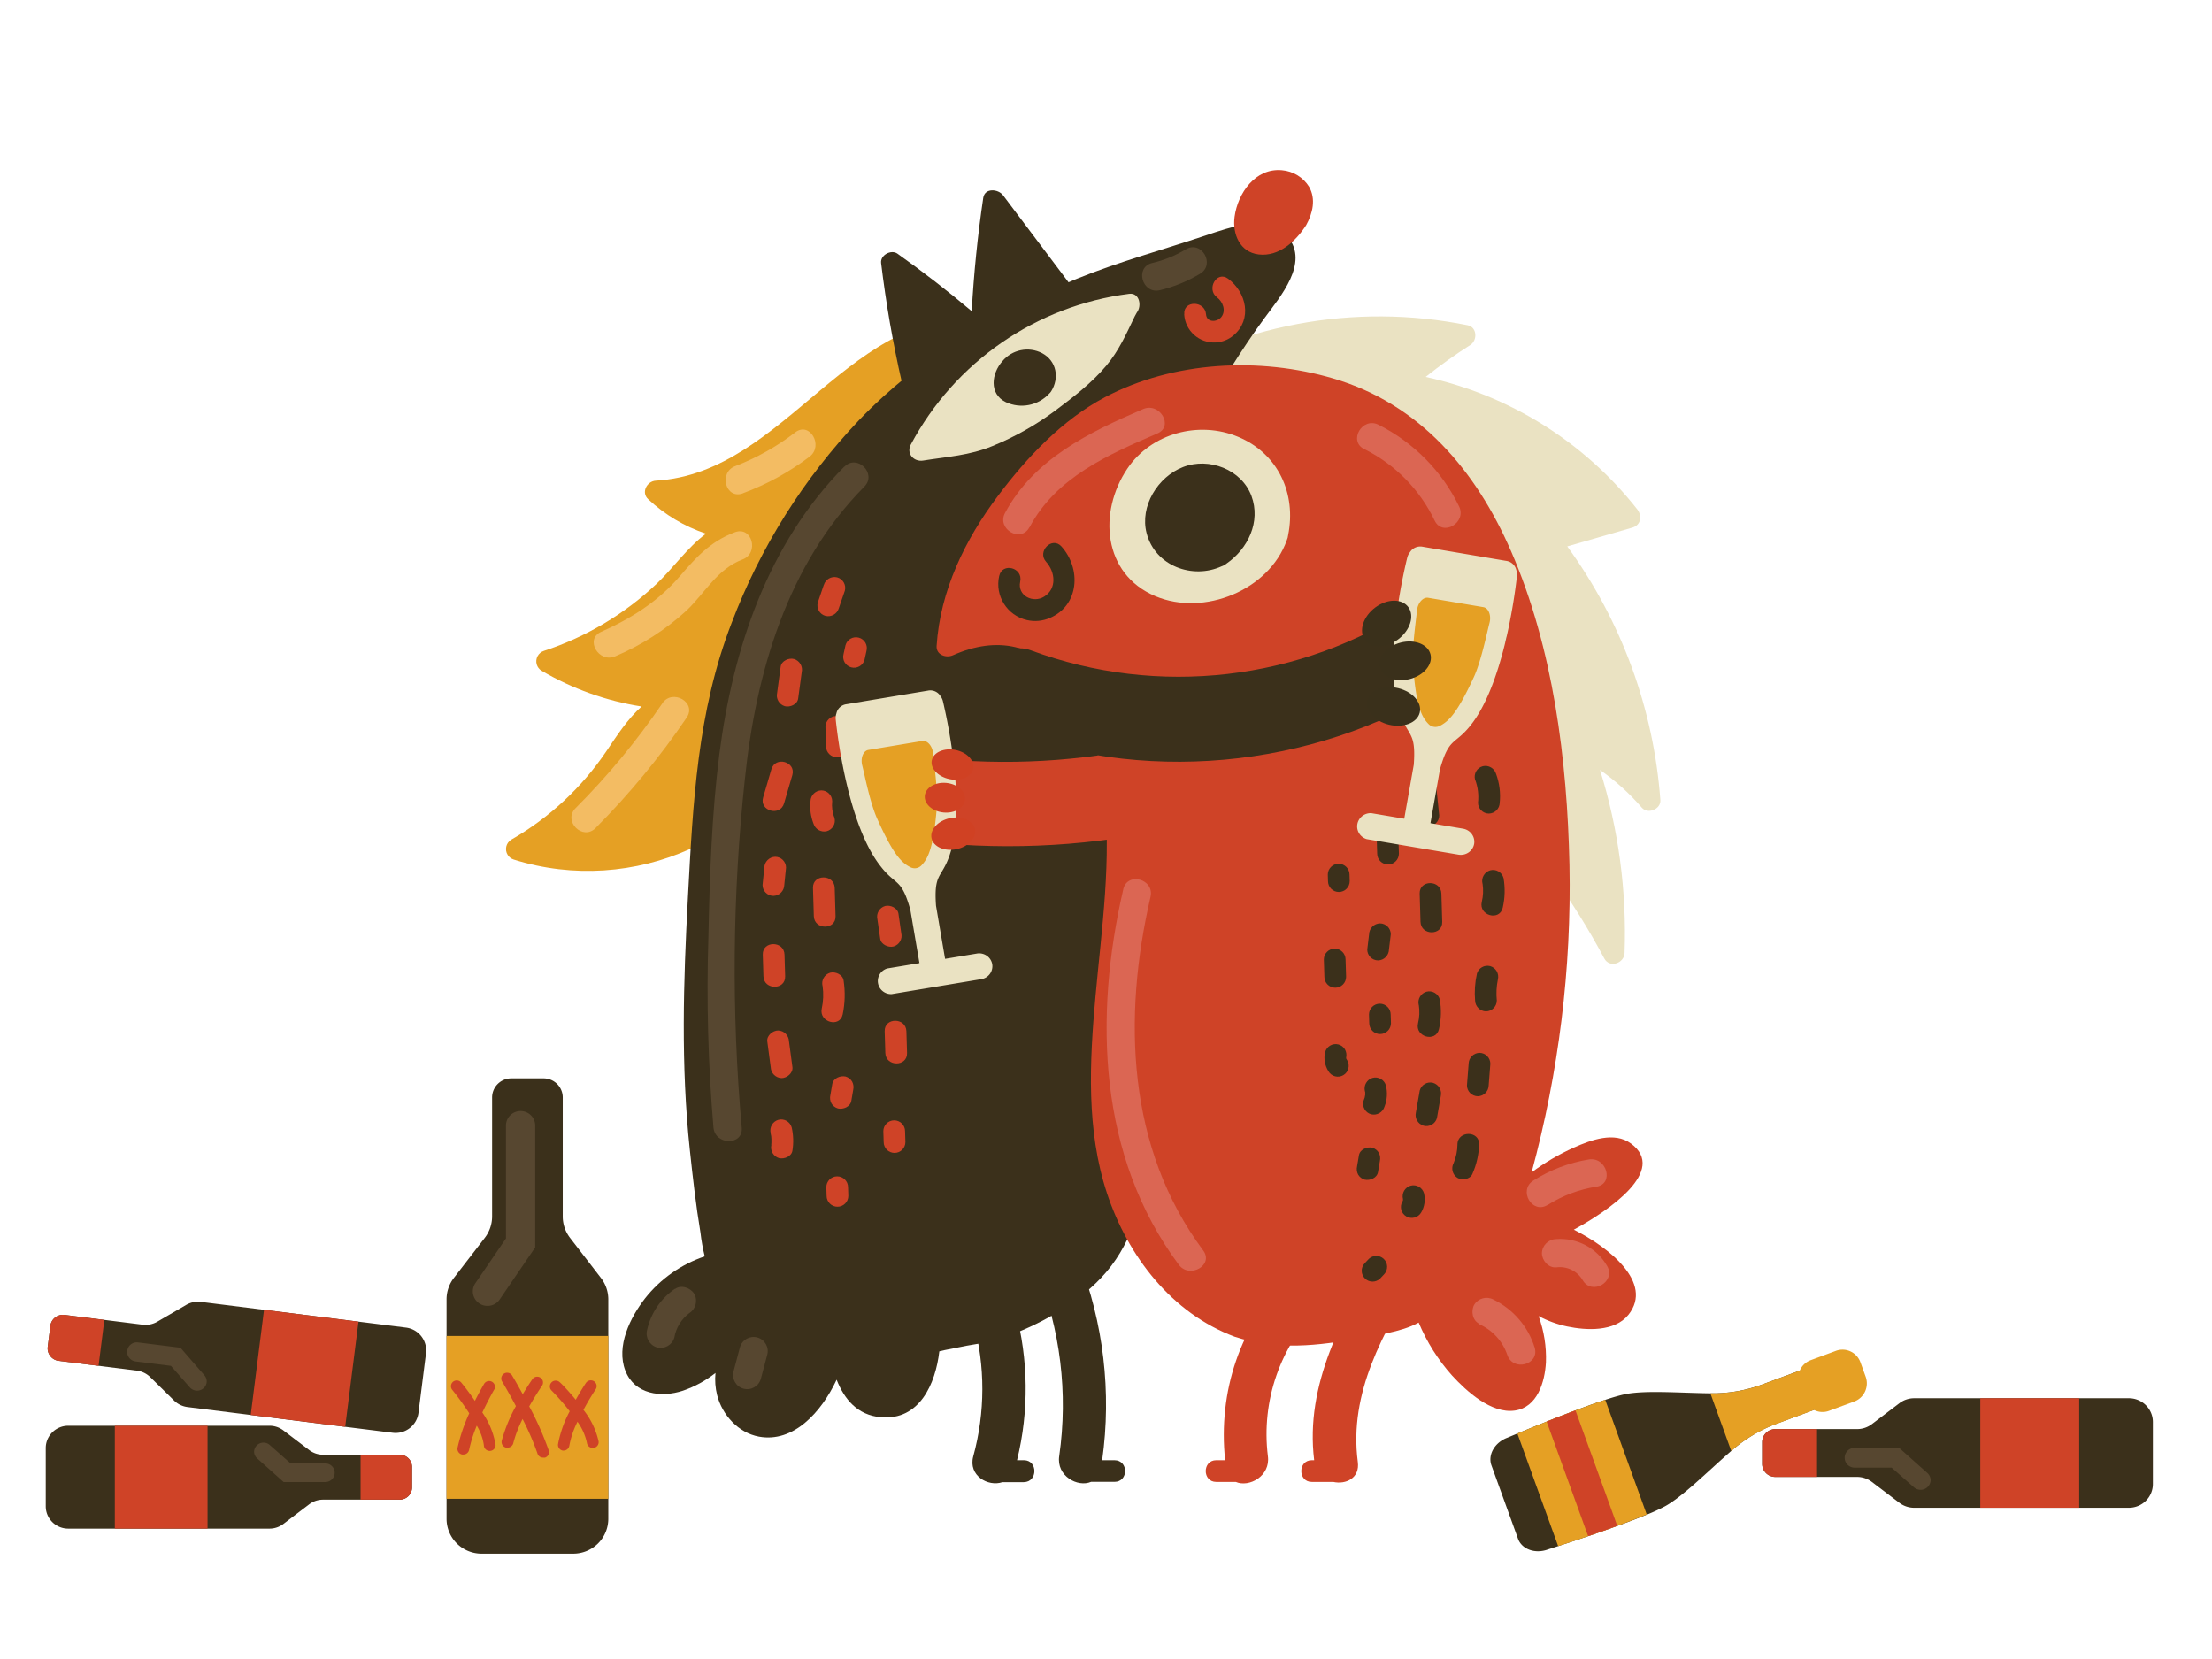 <?xml version="1.0" encoding="UTF-8"?><svg version="1.1" xmlns="http://www.w3.org/2000/svg" xmlns:xlink="http://www.w3.org/1999/xlink" viewBox="0 0 1600 1200" width="1600" height="1200" x="0px" y="0px">
              
              <!-- ITEM 0 -->
<g transform="translate(366.0 123.0) scale(2.776 2.773) rotate(0.0 150.399 171.291)">
<g transform="translate(-0.0 -0.0)">

<g>
	<path style="fill:#EAE2C2;" d="M276.531,98.173l17-4.92c2.23-0.65,2.53-3.09,1.25-4.73c-13.809-17.579-33.309-29.799-55.15-34.56   c3.718-2.976,7.594-5.75,11.61-8.31c1.92-1.21,1.83-4.67-0.68-5.17c-29.539-5.981-60.246-0.213-85.6,16.08   c-3.05,2-0.22,6.87,2.86,4.89l0.48-0.3l88.07,99c-1.154,0.987-1.289,2.723-0.302,3.877c0.036,0.042,0.073,0.083,0.112,0.123   c11.858,12.394,21.953,26.362,30,41.51c1.37,2.58,5.18,1.26,5.28-1.43c0.588-16.164-1.576-32.311-6.4-47.75   c4.034,2.807,7.696,6.113,10.9,9.84c1.56,1.81,5,0.4,4.83-2C299.015,140.445,290.614,117.537,276.531,98.173z"/>
	<path style="fill:#E5A024;" d="M126.411,39.023c-36.45-4.87-53.17,40.05-87.37,42c-2.32,0.13-3.9,3.08-2,4.83   c4.319,4.048,9.459,7.117,15.07,9c-4.8,3.56-8.5,8.9-12.79,13c-8.391,7.947-18.434,13.943-29.41,17.56   c-1.514,0.469-2.361,2.077-1.892,3.591c0.203,0.654,0.633,1.214,1.212,1.579c8.036,4.728,16.89,7.9,26.1,9.35   c-3.62,3.23-6.39,7.52-9.17,11.65c-6.402,9.494-14.892,17.396-24.82,23.1C0,175.528-0.403,177.3,0.442,178.641   c0.365,0.58,0.925,1.009,1.579,1.212c31.06,9.77,65.39-5.27,78.14-35.52c7.16-17,7.08-36,15-52.79s20.29-30.59,32.44-44.2   c0.761-0.805,0.962-1.989,0.51-3C129.871,43.163,129.291,39.453,126.411,39.023z"/>
	<path style="fill:#3B301B;" d="M203.751,17.453c-5.1-6.25-15.3-2.45-21.48-0.38c-11.18,3.75-22.51,6.82-33.46,11.26   c-21.16,8.58-40.95,20.37-56.84,36.92c-14.442,15.237-25.714,33.191-33.16,52.82c-9,23.29-10.08,47-11.41,71.65   c-1.19,22.09-1.85,43.84,0.5,65.86c0.77,7.21,1.58,14.43,2.77,21.58c0.24,2.088,0.611,4.159,1.11,6.2   c-6.131,2.062-11.531,5.863-15.54,10.94c-3.88,5-7.61,12.49-5.14,18.88c2.4,6.22,9.39,7.09,15,5.22   c3.068-1.053,5.936-2.618,8.48-4.63c-0.19,1.94-0.044,3.899,0.43,5.79c1.34,5.18,5.52,9.83,10.9,10.82   c9,1.66,16.25-6.35,20.24-14.85c2,5.07,5.39,9.25,11.53,9.79c10.11,0.89,14.25-8.77,15.23-17.19l1.38-0.32   c1.93-0.4,3.87-0.77,5.8-1.15c3.204-0.495,6.371-1.203,9.48-2.12c9.13-3.14,18.75-8.48,25.44-15.52   c7.77-8.18,10.58-18.46,12.1-29.39c2.13-15.31,1.5-30.76-0.16-46.09c-1.43-12.48-3.48-24.86-5.47-37.26   c-1.61-10-2.52-20.19-4.34-30.15c-2.29-12.51-6-24.94-7.17-37.63c-0.27-2.82-0.42-2.76,1.38-4.37   c4.168-3.843,8.008-8.028,11.48-12.51c6.336-8.263,12.15-16.913,17.41-25.9c5.61-9.24,11.1-18.58,17.53-27.28   C201.691,33.063,209.341,24.293,203.751,17.453z"/>
	<path style="fill:#CF4327;" d="M278.241,276.403c9.32-5.11,24.36-15.45,14.92-22.45c-4.37-3.24-10.48-0.94-14.83,1   c-3.924,1.754-7.643,3.934-11.09,6.5c7.084-26.132,10.404-53.141,9.86-80.21c-0.59-27.4-4.22-56.49-15.22-81.83   c-9.14-21.06-23.81-38.43-46.33-45.05c-19.2-5.65-41.6-4.55-59.46,4.88c-11.15,5.89-20.4,15.74-27.89,25.72   c-8.6,11.45-15.06,24.71-16,39.16c-0.16,2.36,2.47,3.24,4.26,2.44c11.46-5.09,22-3,29.65,7.39c5.86,8,8.48,18.17,9.64,27.86   c2.15,17.89-0.55,36-2.16,53.8c-1.54,17-2.44,34.79,3,51.27s16.86,31.29,33.3,37.45c11.06,3.6,21.67,2.4,32.82,0.3   c3.06-0.58,10.55-1.44,15.1-4c2.113,5.06,5.057,9.731,8.71,13.82c3.78,4.12,10.21,10,16.33,9.13c5.89-0.82,7.83-7.44,8.12-12.57   c0.15-4.112-0.499-8.215-1.91-12.08c2.333,1.249,4.831,2.162,7.42,2.71c5,1.05,12.39,1.45,16-3.06   C299.121,290.213,287.241,280.923,278.241,276.403z"/>
	<path style="fill:#CF4327;" d="M225.371,126.343c-32.908,21.176-71.93,30.795-110.91,27.34c-5.95-0.51-11,5.44-11,11   c0,6.4,5.08,10.52,11,11c42.899,3.6,85.791-7.023,122.05-30.23c11.91-7.66,0.85-26.79-11.15-19.07L225.371,126.343z"/>
	<path style="fill:#3B301B;" d="M130.841,146.553c38.3,14.12,82.92,8.77,116.91-13.79c11.79-7.82,0.74-27-11.15-19.07   c-29.54,19.583-66.656,23.882-99.89,11.57c-5.6-2.06-12.1,2.31-13.58,7.71C121.441,139.133,125.231,144.483,130.841,146.553   L130.841,146.553z"/>
	<path style="fill:#3B301B;" d="M235.471,105.593c-1.323,3.893-0.762,8.18,1.52,11.6c2,3,6.92,0.18,4.89-2.86   c-1.495-2.108-1.85-4.818-0.95-7.24c1.18-3.45-4.28-4.94-5.46-1.51V105.593z"/>
	<path style="fill:#3B301B;" d="M247.631,107.593c-1.151,1.952-2.602,3.71-4.3,5.21c-1.068,1.141-1.008,2.932,0.133,4   c1.088,1.018,2.779,1.018,3.867,0c2.048-1.836,3.798-3.978,5.19-6.35C254.371,107.303,249.521,104.453,247.631,107.593z"/>
	<path style="fill:#3B301B;" d="M253.181,112.543c-1.409,1.711-3.1,3.168-5,4.31c-3.13,1.86-0.28,6.76,2.86,4.89   c2.33-1.372,4.413-3.126,6.16-5.19c1.062-1.122,1.062-2.878,0-4c-1.109-1.093-2.891-1.093-4,0L253.181,112.543z"/>
	<path style="fill:#3B301B;" d="M256.391,119.403c-0.924,0.807-2.139,1.197-3.36,1.08c-1.508-0.368-3.039,0.512-3.48,2   c-0.402,1.512,0.491,3.066,2,3.48c2.694,0.57,5.503-0.03,7.73-1.65c1.298-0.827,1.735-2.518,1-3.87c-0.7-1.19-2.65-2-3.87-1   L256.391,119.403z"/>
	<path style="fill:#3B301B;" d="M254.191,127.793h-0.51c0.327,0.053,0.327,0.053,0,0l-0.49-0.14l0,0c-0.12-0.07-0.88-0.65-0.49-0.28   c-0.13-0.113-0.253-0.234-0.37-0.36c0.167,0.247,0.167,0.247,0,0c-0.79-1.35-2.525-1.805-3.875-1.015s-1.805,2.525-1.015,3.875   c1.503,2.3,4.072,3.679,6.82,3.66c1.563,0,2.83-1.267,2.83-2.83s-1.267-2.83-2.83-2.83L254.191,127.793z"/>
	<path style="fill:#CF4327;" d="M107.061,151.133c1.983,1.151,3.298,3.18,3.54,5.46c0.22,1.51,2.14,2.35,3.48,2   c1.491-0.437,2.373-1.971,2-3.48c-0.607-3.723-2.864-6.972-6.14-8.84c-3.16-1.83-6,3.06-2.86,4.89L107.061,151.133z"/>
	<path style="fill:#CF4327;" d="M97.171,155.853c3.215,3.543,7.864,5.437,12.64,5.15c3.62-0.22,3.65-5.89,0-5.66   c-3.271,0.275-6.478-1.02-8.64-3.49C98.711,149.153,94.721,153.163,97.171,155.853L97.171,155.853z"/>
	<path style="fill:#CF4327;" d="M94.121,165.383c4.202,2.638,9.251,3.575,14.12,2.62c3.58-0.65,2.06-6.1-1.51-5.46   c-3.399,0.604-6.9-0.111-9.79-2c-3.09-2-5.93,2.95-2.86,4.89L94.121,165.383z"/>
	<path style="fill:#CF4327;" d="M97.011,176.513c4.596,1.398,9.589,0.257,13.12-3c2.72-2.43-1.29-6.43-4-4   c-2.078,1.839-4.983,2.423-7.61,1.53c-3.49-1.08-5,4.38-1.51,5.46V176.513z"/>
	<path style="fill:#CF4327;" d="M109.701,182.343c2.639-1.354,4.903-3.34,6.59-5.78c0.779-1.347,0.334-3.069-1-3.87   c-1.35-0.756-3.056-0.315-3.87,1c-1.194,1.611-2.768,2.902-4.58,3.76c-1.35,0.79-1.805,2.525-1.015,3.875   C106.616,182.678,108.351,183.133,109.701,182.343L109.701,182.343z"/>
	<path style="fill:#CF4327;" d="M212.091,296.453c5.17-5.15-2.84-13.16-8-8c-12.85,12.82-18.58,30.24-16.71,48.08h-2.32   c-3.64,0-3.65,5.66,0,5.66h5.1c3.47,1.51,9.07-1.52,8.36-6.72C196.734,321.064,201.749,306.644,212.091,296.453z"/>
	<path style="fill:#CF4327;" d="M227.831,282.533c-9.81,16.41-19.68,34.21-17.25,54h-0.62c-3.64,0-3.65,5.66,0,5.66h5.6   c3.31,0.72,6.95-1,6.39-5.21c-2.39-18.1,6.71-33.77,15.66-48.74C241.361,281.973,231.571,276.273,227.831,282.533z"/>
	<path style="fill:#3B301B;" d="M158.551,336.533h-3.21c2.485-17.746,0.36-35.833-6.17-52.52c-2.65-6.7-13.61-3.78-10.92,3   c6.213,15.341,8.249,32.056,5.9,48.44c-0.78,5.19,4.8,8.23,8.3,6.72h6.09C162.241,342.193,162.241,336.533,158.551,336.533z"/>
	<path style="fill:#3B301B;" d="M134.951,336.533h-1.79c3.138-12.829,2.99-26.243-0.43-39c-1.87-7-12.8-4.05-10.92,3   c3.097,11.464,3.076,23.547-0.06,35c-1.36,5,3.84,8,7.6,6.72h5.59C138.591,342.193,138.601,336.533,134.951,336.533z"/>
	<path style="fill:#EAE2C2;" d="M162.381,32.283c-24.227,3.108-45.442,17.774-56.91,39.34c-1.23,2.34,0.79,4.54,3.2,4.16   c6.26-1,12.15-1.33,18.08-3.79c5.802-2.369,11.282-5.46,16.31-9.2c4.68-3.5,9.61-7.28,13.37-11.78c3.3-3.94,5.2-8.29,7.4-12.86   l0.55-1C165.711,35.453,165.091,31.933,162.381,32.283z"/>
	<path style="fill:#3B301B;" d="M139.711,47.773c-3.523-1.832-7.846-0.957-10.38,2.1c-2.81,3.18-3.54,8.47,0.89,10.66   c3.851,1.813,8.434,0.919,11.32-2.21c0.196-0.177,0.367-0.378,0.51-0.6C144.241,54.243,143.471,49.793,139.711,47.773z"/>
	<path style="fill:#CF4327;" d="M209.241,4.333c-1.547-2.461-4.163-4.05-7.06-4.29c-6.93-0.64-11.51,6-12.34,12.14   c-0.6,4.47,1.33,9.22,6.26,9.83c5.33,0.66,9.77-3.51,12.41-7.67C210.191,11.283,211.101,7.563,209.241,4.333z"/>
	<path style="fill:#CF4327;" d="M176.711,37.613c0.239,4.307,3.924,7.604,8.231,7.365c1.69-0.094,3.304-0.734,4.599-1.825   c5-4.22,3.4-11.26-1.4-14.82c-2.93-2.17-5.75,2.74-2.86,4.89c1.53,1.14,2.38,3.46,1.12,5.1c-1.09,1.42-3.86,1.51-4-0.71   c-0.29-3.61-6-3.64-5.66,0L176.711,37.613z"/>
	<path style="fill:#EAE2C2;" d="M190.801,69.603c-10.21-4.29-22.65-1-28.9,8.28c-7.63,11.34-6.39,27.48,7.28,33.26   c12.72,5.38,29.64-1.57,34.26-14.56c0.189-0.432,0.31-0.891,0.36-1.36C205.961,84.453,201.241,73.983,190.801,69.603z"/>
	<path style="fill:#3B301B;" d="M194.241,85.003c-2.6-6.93-11.07-10.14-17.81-7.54c-6.57,2.53-11.35,10.23-9.51,17.27   c2.24,8.58,12,12.09,19.56,8.62c0.246-0.076,0.481-0.184,0.7-0.32c0.204-0.108,0.396-0.238,0.57-0.39   C193.351,98.763,196.721,91.743,194.241,85.003z"/>
	<path style="fill:#3B301B;" d="M147.681,30.743l-18.16-24.16c-1.25-1.67-4.77-2-5.17,0.68c-1.453,9.813-2.453,19.663-3,29.55   c-6.247-5.28-12.697-10.28-19.35-15c-1.64-1.17-4.51,0.37-4.26,2.44c1.26,10.467,3.066,20.861,5.41,31.14   c0.81,3.55,6.27,2,5.46-1.51c-0.05-0.24-0.1-0.48-0.15-0.72l14-8c1.358,0.785,3.095,0.32,3.88-1.039   c0.239-0.415,0.37-0.883,0.38-1.361l0,0l16-9.13l0,0C144.961,36.453,149.881,33.663,147.681,30.743z"/>
	<path style="fill:#CF4327;" d="M71.571,129.543l-0.92,6.83c-0.357,1.506,0.519,3.03,2,3.48c1.32,0.36,3.28-0.45,3.48-2l0.92-6.83   c0.357-1.506-0.519-3.03-2-3.48C73.731,127.183,71.771,127.993,71.571,129.543z"/>
	<path style="fill:#CF4327;" d="M69.151,156.303l-2.16,7.39c-1,3.5,4.44,5,5.46,1.51l2.16-7.39   C75.611,154.313,70.171,152.813,69.151,156.303z"/>
	<path style="fill:#CF4327;" d="M67.311,181.963l-0.46,4.54c0.005,1.561,1.269,2.824,2.83,2.83c1.545-0.042,2.788-1.285,2.83-2.83   l0.46-4.54c-0.005-1.561-1.269-2.824-2.83-2.83C68.596,179.175,67.353,180.418,67.311,181.963z"/>
	<path style="fill:#CF4327;" d="M66.911,204.643l0.17,5.66c0.11,3.64,5.77,3.65,5.66,0l-0.17-5.66   C72.461,201.003,66.801,200.993,66.911,204.643z"/>
	<path style="fill:#CF4327;" d="M68.081,227.273l0.9,6.76c0.052,1.541,1.289,2.778,2.83,2.83c1.37,0,3-1.3,2.83-2.83l-0.9-6.76   c-0.052-1.541-1.289-2.778-2.83-2.83C69.541,224.443,67.911,225.743,68.081,227.273z"/>
	<path style="fill:#CF4327;" d="M68.941,251.223c0.136,0.489,0.21,0.993,0.22,1.5c0,0.33,0,0.65,0,1c0,0.07-0.08,0.9,0,0.54   c-0.368,1.508,0.512,3.039,2,3.48c1.34,0.3,3.26-0.41,3.48-2c0.316-1.994,0.251-4.03-0.19-6c-0.414-1.509-1.968-2.402-3.48-2   c-1.495,0.432-2.379,1.971-2,3.48H68.941z"/>
	<path style="fill:#CF4327;" d="M85.011,238.453l-0.49,2.85c-0.176,0.738-0.073,1.514,0.29,2.18c0.377,0.633,0.982,1.098,1.69,1.3   c1.37,0.31,3.22-0.42,3.48-2l0.49-2.85c0.176-0.738,0.073-1.514-0.29-2.18c-0.377-0.633-0.982-1.098-1.69-1.3   C87.121,236.143,85.271,236.873,85.011,238.453z"/>
	<path style="fill:#CF4327;" d="M82.501,212.863c0.268,1.958,0.191,3.949-0.23,5.88c-0.75,3.55,4.71,5.07,5.46,1.51   c0.611-2.925,0.689-5.937,0.23-8.89c-0.22-1.51-2.14-2.35-3.48-2c-1.491,0.437-2.373,1.971-2,3.48L82.501,212.863z"/>
	<path style="fill:#CF4327;" d="M79.991,187.253l0.22,7.36c0.11,3.64,5.77,3.65,5.66,0l-0.22-7.36   C85.541,183.613,79.881,183.603,79.991,187.253z"/>
	<path style="fill:#CF4327;" d="M79.321,164.623c-0.192,1.978,0.078,3.974,0.79,5.83c0.441,1.488,1.972,2.368,3.48,2   c1.509-0.414,2.402-1.968,2-3.48c-0.556-1.371-0.759-2.86-0.59-4.33c-0.011-1.558-1.272-2.819-2.83-2.83   c-1.55,0.032-2.798,1.28-2.83,2.83L79.321,164.623z"/>
	<path style="fill:#CF4327;" d="M83.241,145.243l0.15,5.09c0.002,1.563,1.27,2.829,2.833,2.827c1.56-0.002,2.825-1.266,2.827-2.827   l-0.15-5.09c-0.002-1.563-1.27-2.829-2.833-2.827C84.507,142.418,83.243,143.682,83.241,145.243z"/>
	<path style="fill:#CF4327;" d="M82.801,108.233l-1.56,4.58c-0.402,1.512,0.491,3.066,2,3.48c1.509,0.373,3.043-0.509,3.48-2   l1.57-4.57c0.402-1.512-0.491-3.066-2-3.48c-1.509-0.373-3.043,0.509-3.48,2L82.801,108.233z"/>
	<path style="fill:#CF4327;" d="M88.461,123.953l-0.5,2.28c-0.417,1.508,0.467,3.068,1.975,3.485s3.068-0.467,3.485-1.975l0,0   l0.5-2.28c0.417-1.508-0.467-3.068-1.975-3.485S88.878,122.445,88.461,123.953L88.461,123.953z"/>
	<path style="fill:#CF4327;" d="M83.471,265.323l0.07,2.26c0,1.563,1.267,2.83,2.83,2.83s2.83-1.267,2.83-2.83l0,0l-0.07-2.26   c0.002-1.563-1.264-2.831-2.827-2.833s-2.831,1.264-2.833,2.827C83.471,265.318,83.471,265.321,83.471,265.323z"/>
	<path style="fill:#CF4327;" d="M98.671,224.643l0.17,5.66c0.11,3.64,5.77,3.65,5.66,0l-0.17-5.66   C104.221,221.003,98.561,220.993,98.671,224.643z"/>
	<path style="fill:#CF4327;" d="M98.321,250.713l0.09,2.83c0,1.563,1.267,2.83,2.83,2.83s2.83-1.267,2.83-2.83l-0.09-2.83   c0-1.563-1.267-2.83-2.83-2.83S98.321,249.15,98.321,250.713z"/>
	<path style="fill:#CF4327;" d="M96.781,195.453l0.73,5.07c0.22,1.51,2.14,2.35,3.48,2c1.491-0.437,2.373-1.971,2-3.48l-0.73-5.07   c-0.22-1.51-2.14-2.35-3.48-2C97.29,192.41,96.408,193.944,96.781,195.453z"/>
	<path style="fill:#3B301B;" d="M252.531,159.033c0.715,1.914,0.968,3.97,0.74,6c0.011,1.558,1.272,2.819,2.83,2.83   c1.55-0.032,2.798-1.28,2.83-2.83c0.258-2.546-0.067-5.118-0.95-7.52c-0.441-1.488-1.972-2.368-3.48-2   c-1.509,0.414-2.402,1.968-2,3.48L252.531,159.033z"/>
	<path style="fill:#3B301B;" d="M254.461,186.163c0.241,1.585,0.169,3.202-0.21,4.76c-0.83,3.54,4.63,5.06,5.46,1.51   c0.587-2.55,0.659-5.192,0.21-7.77c-0.414-1.509-1.968-2.402-3.48-2c-1.491,0.437-2.373,1.971-2,3.48L254.461,186.163z"/>
	<path style="fill:#3B301B;" d="M252.991,209.623c-0.514,2.296-0.676,4.656-0.48,7c0.042,1.545,1.285,2.788,2.83,2.83   c1.558-0.011,2.819-1.272,2.83-2.83c-0.187-1.834-0.092-3.685,0.28-5.49c0.373-1.509-0.509-3.043-2-3.48   c-1.512-0.396-3.061,0.495-3.48,2L252.991,209.623z"/>
	<path style="fill:#3B301B;" d="M250.831,233.103l-0.44,5.67c0.016,1.556,1.274,2.814,2.83,2.83c1.55-0.032,2.798-1.28,2.83-2.83   l0.44-5.67c-0.016-1.556-1.274-2.814-2.83-2.83C252.111,230.305,250.863,231.553,250.831,233.103z"/>
	<path style="fill:#3B301B;" d="M247.921,254.143c-0.02,1.675-0.359,3.332-1,4.88c-0.735,1.352-0.298,3.043,1,3.87   c1.19,0.7,3.26,0.4,3.87-1c1.089-2.44,1.691-5.069,1.77-7.74c0.09-3.64-5.57-3.64-5.66,0L247.921,254.143z"/>
	<path style="fill:#3B301B;" d="M238.091,240.103l-1,5.7c-0.363,1.507,0.515,3.035,2,3.48c1.512,0.402,3.066-0.491,3.48-2l1-5.7   c0.363-1.507-0.515-3.035-2-3.48C240.059,237.701,238.505,238.594,238.091,240.103z"/>
	<path style="fill:#3B301B;" d="M237.851,217.823c0.243,1.585,0.171,3.202-0.21,4.76c-0.83,3.54,4.63,5.06,5.46,1.51   c0.591-2.55,0.662-5.192,0.21-7.77c-0.414-1.509-1.968-2.402-3.48-2c-1.491,0.437-2.373,1.971-2,3.48L237.851,217.823z"/>
	<path style="fill:#3B301B;" d="M238.071,188.733l0.22,7.36c0.11,3.64,5.77,3.65,5.66,0l-0.22-7.36   C243.621,185.093,237.961,185.083,238.071,188.733z"/>
	<path style="fill:#3B301B;" d="M236.691,160.453l0.82,7.9c0.042,1.545,1.285,2.788,2.83,2.83c1.558-0.011,2.819-1.272,2.83-2.83   l-0.82-7.9c-0.042-1.545-1.285-2.788-2.83-2.83C237.963,157.634,236.702,158.894,236.691,160.453L236.691,160.453z"/>
	<path style="fill:#3B301B;" d="M226.861,173.773l0.14,4.53c0,1.563,1.267,2.83,2.83,2.83s2.83-1.267,2.83-2.83l0,0l-0.14-4.53   c0-1.563-1.267-2.83-2.83-2.83C228.128,170.943,226.861,172.21,226.861,173.773z"/>
	<path style="fill:#3B301B;" d="M224.891,199.333l-0.48,4c0.005,1.561,1.269,2.824,2.83,2.83c1.543-0.047,2.783-1.287,2.83-2.83   l0.48-4c-0.005-1.561-1.269-2.824-2.83-2.83C226.178,196.55,224.938,197.79,224.891,199.333z"/>
	<path style="fill:#3B301B;" d="M224.861,220.283l0.07,2.26c0,1.563,1.267,2.83,2.83,2.83s2.83-1.267,2.83-2.83l-0.07-2.26   c0-1.563-1.267-2.83-2.83-2.83C226.128,217.453,224.861,218.72,224.861,220.283z"/>
	<path style="fill:#3B301B;" d="M223.821,240.333c0.14,0.64,0.05-0.28,0.06,0.32c0,0.18,0,0.36,0,0.54c0,0.307,0,0.363,0,0.17   c0-0.28-0.1,0.45-0.13,0.56c-0.086,0.307-0.193,0.607-0.32,0.9c-0.408,1.513,0.487,3.07,2,3.48c1.507,0.363,3.035-0.515,3.48-2   c0.685-1.752,0.814-3.672,0.37-5.5c-0.414-1.509-1.968-2.402-3.48-2c-1.491,0.437-2.373,1.971-2,3.48L223.821,240.333z"/>
	<path style="fill:#3B301B;" d="M222.241,257.023l-0.48,2.85c-0.176,0.738-0.073,1.514,0.29,2.18c0.377,0.633,0.982,1.098,1.69,1.3   c1.37,0.31,3.22-0.42,3.48-2l0.48-2.85c0.176-0.738,0.073-1.514-0.29-2.18c-0.377-0.633-0.982-1.098-1.69-1.3   C224.351,254.713,222.501,255.443,222.241,257.023z"/>
	<path style="fill:#3B301B;" d="M233.721,268.363C233.851,268.943,233.721,267.783,233.721,268.363c0.006,0.123,0.006,0.247,0,0.37   c0,0.247,0,0.247,0,0s0-0.247,0,0c-0.022,0.088-0.049,0.175-0.08,0.26c-0.073,0.2-0.037,0.117,0.11-0.25   c-0.054,0.11-0.114,0.217-0.18,0.32c-0.79,1.35-0.335,3.085,1.015,3.875s3.085,0.335,3.875-1.015c0.886-1.508,1.151-3.3,0.74-5   c-0.414-1.509-1.968-2.402-3.48-2c-1.495,0.432-2.379,1.971-2,3.48L233.721,268.363L233.721,268.363z"/>
	<path style="fill:#3B301B;" d="M213.411,230.083c-0.375,1.719-0.055,3.516,0.89,5c0.79,1.35,2.525,1.805,3.875,1.015   s1.805-2.525,1.015-3.875l0,0c-0.108-0.153-0.205-0.313-0.29-0.48c0.153,0.393,0.177,0.447,0.07,0.16   c-0.055-0.177-0.099-0.357-0.13-0.54c0.047,0.413,0.067,0.51,0.06,0.29c0-0.21,0.12-0.91,0-0.08c0.178-0.737,0.074-1.515-0.29-2.18   c-0.79-1.348-2.524-1.801-3.873-1.01c-0.636,0.373-1.102,0.979-1.297,1.69L213.411,230.083z"/>
	<path style="fill:#3B301B;" d="M213.101,205.913l0.14,4.54c0,1.563,1.267,2.83,2.83,2.83s2.83-1.267,2.83-2.83l0,0l-0.14-4.53   c0-1.563-1.267-2.83-2.83-2.83s-2.83,1.267-2.83,2.83V205.913z"/>
	<path style="fill:#3B301B;" d="M214.131,183.783l0.05,1.7c0,1.563,1.267,2.83,2.83,2.83s2.83-1.267,2.83-2.83l-0.05-1.7   c0-1.563-1.267-2.83-2.83-2.83S214.131,182.22,214.131,183.783L214.131,183.783z"/>
	<path style="fill:#3B301B;" d="M224.831,284.013l-1.1,1.17c-1.068,1.141-1.008,2.932,0.133,4c1.088,1.018,2.779,1.018,3.867,0   l1.1-1.17c1.068-1.141,1.008-2.932-0.133-4C227.61,282.995,225.919,282.995,224.831,284.013z"/>
	<path style="fill:#3B301B;" d="M128.511,105.863c-1.185,5.179,2.052,10.338,7.231,11.524c1.976,0.452,4.044,0.269,5.909-0.524   c7.77-3.29,8.27-12.89,3.08-18.68c-2.44-2.72-6.43,1.3-4,4s2.81,7-0.46,9.06c-2.88,1.85-7.09-0.19-6.29-3.88s-4.68-5.07-5.46-1.51   L128.511,105.863z"/>
	<path style="fill:#574730;" d="M88.131,77.373c-19.91,20.12-29,47.48-32.54,75c-2,15.82-2.51,31.79-2.85,47.72   c-0.525,16.572-0.084,33.16,1.32,49.68c0.45,4.67,7.81,4.72,7.36,0c-2.699-30.261-2.424-60.713,0.82-90.92   c2.87-27.75,11.06-56,31.14-76.28c3.34-3.37-1.87-8.58-5.2-5.2L88.131,77.373L88.131,77.373z"/>
	<path style="fill:#574730;" d="M44.031,291.813c-3.705,2.535-6.304,6.386-7.27,10.77c-0.492,1.954,0.64,3.949,2.57,4.53   c1.958,0.52,3.972-0.623,4.53-2.57c0.442-2.54,1.833-4.816,3.89-6.37c1.69-1.058,2.267-3.246,1.32-5c-0.93-1.59-3.41-2.48-5-1.32   L44.031,291.813z"/>
	<path style="fill:#574730;" d="M60.961,307.073l-1.66,6.24c-0.552,1.961,0.589,3.998,2.55,4.55s3.998-0.589,4.55-2.55l1.66-6.24   c0.552-1.961-0.589-3.998-2.55-4.55C63.55,303.971,61.513,305.112,60.961,307.073z"/>
	<path style="fill:#574730;" d="M170.341,31.353c3.707-0.887,7.256-2.341,10.52-4.31c4.05-2.44,0.36-8.81-3.72-6.36   c-2.715,1.638-5.671,2.84-8.76,3.56c-4.61,1.1-2.66,8.19,2,7.1L170.341,31.353z"/>
	<path style="fill:#F3BC63;" d="M61.681,84.333c6.246-2.323,12.118-5.547,17.43-9.57c3.71-2.84,0.05-9.23-3.72-6.36   c-4.766,3.689-10.045,6.664-15.67,8.83c-4.39,1.66-2.49,8.78,2,7.1H61.681z"/>
	<path style="fill:#F3BC63;" d="M28.521,126.813c6.804-2.882,13.064-6.906,18.51-11.9c4.87-4.65,8-10.85,14.61-13.34   c4.39-1.66,2.49-8.78-2-7.1c-6.35,2.4-10.05,6.47-14.38,11.51c-5.62,6.54-12.67,11-20.49,14.48c-4.32,1.93-0.58,8.28,3.72,6.36   L28.521,126.813z"/>
	<path style="fill:#F3BC63;" d="M40.741,139.113c-6.671,9.799-14.244,18.952-22.62,27.34c-3.35,3.36,1.86,8.57,5.2,5.2   c8.805-8.852,16.763-18.507,23.77-28.84c2.67-3.93-3.71-7.61-6.36-3.72L40.741,139.113z"/>
	<path style="fill:#DB6653;" d="M136.421,93.183c6.89-13,20.45-18.94,33.32-24.48c4.34-1.87,0.59-8.21-3.72-6.36   c-14.1,6.07-28.45,13-36,27.12c-2.22,4.18,4.13,7.91,6.36,3.72C136.381,93.183,136.421,93.183,136.421,93.183z"/>
	<path style="fill:#DB6653;" d="M160.841,187.613c-7.66,33.17-6.55,69.67,14.47,97.94c2.8,3.76,9.19,0.09,6.36-3.72   c-19.89-26.74-21-60.84-13.73-92.26c1.06-4.61-6-6.58-7.1-2V187.613z"/>
	<path style="fill:#DB6653;" d="M273.551,286.253c2.796-0.432,5.572,0.888,7,3.33c2.39,4.08,8.76,0.38,6.36-3.72   c-2.715-4.706-7.894-7.43-13.31-7c-2.01,0.053-3.627,1.67-3.68,3.68c0,1.84,1.69,3.88,3.68,3.68L273.551,286.253z"/>
	<path style="fill:#DB6653;" d="M253.581,301.053c3.449,1.529,6.103,4.429,7.32,8c1.47,4.48,8.58,2.56,7.1-2   c-1.713-5.432-5.581-9.922-10.7-12.42c-1.754-0.947-3.942-0.37-5,1.32c-0.94,1.6-0.48,4.18,1.32,5L253.581,301.053z"/>
	<path style="fill:#DB6653;" d="M271.451,269.943c3.863-2.439,8.186-4.059,12.7-4.76c4.66-0.76,2.68-7.85-2-7.1   c-5.14,0.844-10.058,2.714-14.46,5.5c-4,2.52-0.31,8.89,3.72,6.36L271.451,269.943z"/>
	<path style="fill:#DB6653;" d="M223.621,72.773c8.032,4.004,14.495,10.58,18.36,18.68c2.07,4.26,8.42,0.53,6.36-3.72   c-4.477-9.209-11.855-16.693-21-21.3c-4.22-2.13-7.95,4.22-3.72,6.36V72.773z"/>
</g>

</g>
</g>

<!-- ITEM 1 -->
<g transform="translate(132.0 848.0) scale(2.784 2.772) rotate(277.172 13.83 48.88)">
<g transform="translate(-0.0 -0.0)">
<title>wine_bottle_1</title><g id="Layer_2-i1" data-name="Layer 2"><g id="wine_bottle_1-i1"><path d="M27.66,38V91.72a6,6,0,0,1-6,6H6a6,6,0,0,1-6-6V38a6.06,6.06,0,0,1,1.25-3.68l5.29-6.9a6.06,6.06,0,0,0,1.25-3.68V3.29A3.29,3.29,0,0,1,11.08,0h5.5a3.29,3.29,0,0,1,3.29,3.29V23.75a6.06,6.06,0,0,0,1.25,3.68l5.29,6.9A6.06,6.06,0,0,1,27.66,38Z" style="fill:#3b301b"/><rect y="54.55" width="27.66" height="24.74" style="fill:#cf4327"/><path d="M7,42.13A2.51,2.51,0,0,1,5.13,38l5-5.62V23.13a2.5,2.5,0,0,1,5,0V34.25l-6.3,7A2.5,2.5,0,0,1,7,42.13Z" style="fill:#574730"/><path d="M19.87,3.29V13.72H7.79V3.29A3.29,3.29,0,0,1,11.08,0h5.5A3.29,3.29,0,0,1,19.87,3.29Z" style="fill:#cf4327"/></g></g>
</g>
</g>

<!-- ITEM 2 -->
<g transform="translate(1376.0 911.0) scale(2.892 2.864) rotate(270.0 13.83 48.88)">
<g transform="translate(-0.0 -0.0)">
<title>wine_bottle_1</title><g id="Layer_2-i2" data-name="Layer 2"><g id="wine_bottle_1-i2"><path d="M27.66,38V91.72a6,6,0,0,1-6,6H6a6,6,0,0,1-6-6V38a6.06,6.06,0,0,1,1.25-3.68l5.29-6.9a6.06,6.06,0,0,0,1.25-3.68V3.29A3.29,3.29,0,0,1,11.08,0h5.5a3.29,3.29,0,0,1,3.29,3.29V23.75a6.06,6.06,0,0,0,1.25,3.68l5.29,6.9A6.06,6.06,0,0,1,27.66,38Z" style="fill:#3b301b"/><rect y="54.55" width="27.66" height="24.74" style="fill:#cf4327"/><path d="M7,42.13A2.51,2.51,0,0,1,5.13,38l5-5.62V23.13a2.5,2.5,0,0,1,5,0V34.25l-6.3,7A2.5,2.5,0,0,1,7,42.13Z" style="fill:#574730"/><path d="M19.87,3.29V13.72H7.79V3.29A3.29,3.29,0,0,1,11.08,0h5.5A3.29,3.29,0,0,1,19.87,3.29Z" style="fill:#cf4327"/></g></g>
</g>
</g>

<!-- ITEM 3 -->
<g transform="translate(128.0 937.0) scale(2.711 2.69) rotate(90.0 13.83 48.88)">
<g transform="translate(-0.0 -0.0)">
<title>wine_bottle_1</title><g id="Layer_2-i3" data-name="Layer 2"><g id="wine_bottle_1-i3"><path d="M27.66,38V91.72a6,6,0,0,1-6,6H6a6,6,0,0,1-6-6V38a6.06,6.06,0,0,1,1.25-3.68l5.29-6.9a6.06,6.06,0,0,0,1.25-3.68V3.29A3.29,3.29,0,0,1,11.08,0h5.5a3.29,3.29,0,0,1,3.29,3.29V23.75a6.06,6.06,0,0,0,1.25,3.68l5.29,6.9A6.06,6.06,0,0,1,27.66,38Z" style="fill:#3b301b"/><rect y="54.55" width="27.66" height="24.74" style="fill:#cf4327"/><path d="M7,42.13A2.51,2.51,0,0,1,5.13,38l5-5.62V23.13a2.5,2.5,0,0,1,5,0V34.25l-6.3,7A2.5,2.5,0,0,1,7,42.13Z" style="fill:#574730"/><path d="M19.87,3.29V13.72H7.79V3.29A3.29,3.29,0,0,1,11.08,0h5.5A3.29,3.29,0,0,1,19.87,3.29Z" style="fill:#cf4327"/></g></g>
</g>
</g>

<!-- ITEM 4 -->
<g transform="translate(1174.0 899.0) scale(2.64 2.669) rotate(69.892 16.665 52.27)">
<g transform="translate(-0.0 -0.0)">
<title>champagne_1</title><g id="Layer_2-i4" data-name="Layer 2"><g id="champagne_1-i4"><path d="M32.91,94.9c-.07,1.84-.12,2.95-.12,2.95,0,3.69-2.48,6.69-5.53,6.69H6.07c-3.05,0-5.53-3-5.53-6.69,0,0-.05-1.11-.12-2.95C.2,89.37-.2,77.29.12,69.16c.08-2.19.22-4.09.42-5.5.8-5.53,4.79-14.18,7.83-22.16A39.53,39.53,0,0,0,11,27.66V2.08H22.33V27.66A39.76,39.76,0,0,0,25,41.5c3,8,7,16.63,7.83,22.16a53.11,53.11,0,0,1,.42,5.5C33.53,77.29,33.14,89.37,32.91,94.9Z" style="fill:#3b301b"/><path d="M8.37,41.5H25a39.76,39.76,0,0,1-2.63-13.84V16.38A5.2,5.2,0,0,0,24,12.6V5.23A5.23,5.23,0,0,0,18.73,0H14.61A5.23,5.23,0,0,0,9.38,5.23V12.6A5.19,5.19,0,0,0,11,16.38V27.66A39.53,39.53,0,0,1,8.37,41.5Z" style="fill:#e5a024"/><path d="M33.32,77.8c0,2.86-.06,5.78-.12,8.46-.09,3.45-.2,6.52-.29,8.64H.42c-.09-2.12-.2-5.19-.29-8.64C.07,83.57,0,80.66,0,77.8c0-3.06,0-6,.11-8.64H33.21C33.31,71.75,33.34,74.75,33.32,77.8Z" style="fill:#e5a024"/><path d="M33.32,77.8c0,2.86-.06,5.78-.12,8.46H.13C.07,83.57,0,80.66,0,77.8Z" style="fill:#cf4327"/></g></g>
</g>
</g>

<!-- ITEM 5 -->
<g transform="translate(323.0 780.0) scale(4.23 4.207) rotate(0.0 13.83 40.88)">
<g transform="translate(-0.0 -0.0)">
<title>beer_1</title><g id="Layer_2-i5" data-name="Layer 2"><g id="beer_1-i5"><path d="M27.66,38V75.72a6,6,0,0,1-6,6H6a6,6,0,0,1-6-6V38a6.06,6.06,0,0,1,1.25-3.68l5.29-6.9a6.06,6.06,0,0,0,1.25-3.68V3.29A3.29,3.29,0,0,1,11.08,0h5.5a3.29,3.29,0,0,1,3.29,3.29V23.75a6.06,6.06,0,0,0,1.25,3.68l5.29,6.9A6.06,6.06,0,0,1,27.66,38Z" style="fill:#3b301b"/><rect y="44.29" width="27.66" height="28" style="fill:#e5a024"/><path d="M6.12,57.45c1.06-2.25,2.05-4,2.07-4a1,1,0,0,0-1.72-1c-.07.11-.77,1.31-1.62,3-1.1-1.61-2.09-2.85-2.33-3.14a1,1,0,0,0-1.4-.15A1,1,0,0,0,1,53.59a48.29,48.29,0,0,1,2.88,4,29.93,29.93,0,0,0-2,5.92,1,1,0,0,0,.79,1.17l.19,0a1,1,0,0,0,1-.81,24,24,0,0,1,1.31-4.16,9,9,0,0,1,1.21,3.35,1,1,0,0,0,1,1h0a1,1,0,0,0,1-1.05A13.67,13.67,0,0,0,6.12,57.45Z" style="fill:#cf4327"/><path d="M17.45,63.9a54.28,54.28,0,0,0-3.31-7.5c1.13-2,2.16-3.51,2.18-3.54a1,1,0,0,0-.25-1.39,1,1,0,0,0-1.39.25c-.07.1-.77,1.12-1.65,2.59-.95-1.75-1.68-3-1.76-3.11a1,1,0,1,0-1.72,1s1.07,1.8,2.31,4.15a27,27,0,0,0-2.42,5.94,1,1,0,0,0,.74,1.2l.23,0a1,1,0,0,0,1-.76A21,21,0,0,1,13,58.57a45.82,45.82,0,0,1,2.55,5.95,1,1,0,0,0,1,.69,1,1,0,0,0,.3,0A1,1,0,0,0,17.45,63.9Z" style="fill:#cf4327"/><path d="M23.41,57c1.06-2,2.07-3.5,2.09-3.53a1,1,0,0,0-.29-1.39,1,1,0,0,0-1.38.29c-.08.11-.84,1.28-1.74,2.89-1.38-1.69-2.61-2.94-2.72-3a1,1,0,0,0-1.41,0,1,1,0,0,0,0,1.42,39.52,39.52,0,0,1,3.1,3.56,19.81,19.81,0,0,0-2,5.68A1,1,0,0,0,19.87,64H20a1,1,0,0,0,1-.87,15.33,15.33,0,0,1,1.39-4.09A9.71,9.71,0,0,1,24,62.67a1,1,0,0,0,1,.87h.13A1,1,0,0,0,26,62.41,13.54,13.54,0,0,0,23.41,57Z" style="fill:#cf4327"/><path d="M7,39.12a2.44,2.44,0,0,1-1.41-.43,2.49,2.49,0,0,1-.66-3.47l5.23-7.7V8.12a2.5,2.5,0,0,1,5,0V29.06l-6.1,9A2.49,2.49,0,0,1,7,39.12Z" style="fill:#574730"/></g></g>
</g>
</g>

<!-- ITEM 6 -->
<g transform="translate(617.0 503.0) scale(3.198 3.159) rotate(350.427 13.29 33.555)">
<g transform="translate(-0.0 -0.0)">
<title>wineglass_3</title><g id="Layer_2-i6" data-name="Layer 2"><g id="wineglass_3-i6"><path d="M26.58,64.15a3,3,0,0,1-2.95,3H3A3,3,0,0,1,3,61.2h7.39V48.83c-.77-7.63-2.31-5.87-5-11C0,27.83.63,8.55,1,3a3.15,3.15,0,0,1,.38-1.3A2.66,2.66,0,0,1,3.94,0h18.7a2.66,2.66,0,0,1,2.58,1.65A3.15,3.15,0,0,1,25.6,3c.35,5.6,1,24.88-4.33,34.88-2.72,5.13-4.26,3.37-5,11V61.2h7.39A3,3,0,0,1,26.58,64.15Z" style="fill:#eae2c2;"/><path d="M21.42,14.47c-.18,2.28-.34,8.79-1.32,12.6C18,35.15,16.53,37.74,14.57,39.2a2.08,2.08,0,0,1-2.56,0c-2-1.46-3.46-4.05-5.53-12.13-1-3.81-1.14-10.32-1.32-12.6-.16-1.76.77-3.32,1.94-3.32H19.48C20.65,11.15,21.58,12.71,21.42,14.47Z" style="fill:#e5a024;"/></g></g>
</g>
</g>

<!-- ITEM 7 -->
<g transform="translate(997.0 399.0) scale(3.273 3.204) rotate(9.812 13.29 33.555)">
<g transform="translate(-0.0 -0.0)">
<title>wineglass_3</title><g id="Layer_2-i7" data-name="Layer 2"><g id="wineglass_3-i7"><path d="M26.58,64.15a3,3,0,0,1-2.95,3H3A3,3,0,0,1,3,61.2h7.39V48.83c-.77-7.63-2.31-5.87-5-11C0,27.83.63,8.55,1,3a3.15,3.15,0,0,1,.38-1.3A2.66,2.66,0,0,1,3.94,0h18.7a2.66,2.66,0,0,1,2.58,1.65A3.15,3.15,0,0,1,25.6,3c.35,5.6,1,24.88-4.33,34.88-2.72,5.13-4.26,3.37-5,11V61.2h7.39A3,3,0,0,1,26.58,64.15Z" style="fill:#eae2c2;"/><path d="M21.42,14.47c-.18,2.28-.34,8.79-1.32,12.6C18,35.15,16.53,37.74,14.57,39.2a2.08,2.08,0,0,1-2.56,0c-2-1.46-3.46-4.05-5.53-12.13-1-3.81-1.14-10.32-1.32-12.6-.16-1.76.77-3.32,1.94-3.32H19.48C20.65,11.15,21.58,12.71,21.42,14.47Z" style="fill:#e5a024;"/></g></g>
</g>
</g>

<!-- ITEM 8 -->
<g transform="translate(678.0 538.0) scale(0.289 0.283) rotate(281.977 38.0 53.0)">
<g transform="translate(-0.0 -0.0)">

  
  <title>ellipse_red</title>
  <g id="Слой_2-i8" data-name="Слой 2">
    <g id="Слой_2-2-i8" data-name="Слой 2">
      <ellipse cx="38" cy="53" rx="38" ry="53" style="         fill: #d04123;       "/>
    </g>
  </g>

</g>
</g>

<!-- ITEM 9 -->
<g transform="translate(673.0 562.0) scale(0.276 0.283) rotate(275.233 38 53.0)">
<g transform="translate(-0.0 -0.0)">

  
  <title>ellipse_red</title>
  <g id="Слой_2-i9" data-name="Слой 2">
    <g id="Слой_2-2-i9" data-name="Слой 2">
      <ellipse cx="38" cy="53" rx="38" ry="53" style="         fill: #d04123;       "/>
    </g>
  </g>

</g>
</g>

<!-- ITEM 10 -->
<g transform="translate(678.0 587.0) scale(0.303 0.302) rotate(258.181 38.0 53.0)">
<g transform="translate(-0.0 -0.0)">

  
  <title>ellipse_red</title>
  <g id="Слой_2-i10" data-name="Слой 2">
    <g id="Слой_2-2-i10" data-name="Слой 2">
      <ellipse cx="38" cy="53" rx="38" ry="53" style="         fill: #d04123;       "/>
    </g>
  </g>

</g>
</g>

<!-- ITEM 11 -->
<g transform="translate(989.0 431.0) scale(0.368 0.377) rotate(54.112 38.0 53.0)">
<g transform="translate(-0.0 -0.0)">

  
  <title>ellipse_brown</title>
  <g id="Слой_2-i11" data-name="Слой 2">
    <g id="Слой_2-2-i11" data-name="Слой 2">
      <ellipse cx="38" cy="53" rx="38" ry="53" style="         fill: #3a301b;       "/>
    </g>
  </g>

</g>
</g>

<!-- ITEM 12 -->
<g transform="translate(1003.0 459.0) scale(0.355 0.358) rotate(75.653 38.0 53)">
<g transform="translate(-0.0 -0.0)">

  
  <title>ellipse_brown</title>
  <g id="Слой_2-i12" data-name="Слой 2">
    <g id="Слой_2-2-i12" data-name="Слой 2">
      <ellipse cx="38" cy="53" rx="38" ry="53" style="         fill: #3a301b;       "/>
    </g>
  </g>

</g>
</g>

<!-- ITEM 13 -->
<g transform="translate(994.0 492.0) scale(0.368 0.358) rotate(104.036 38.0 53)">
<g transform="translate(-0.0 -0.0)">

  
  <title>ellipse_brown</title>
  <g id="Слой_2-i13" data-name="Слой 2">
    <g id="Слой_2-2-i13" data-name="Слой 2">
      <ellipse cx="38" cy="53" rx="38" ry="53" style="         fill: #3a301b;       "/>
    </g>
  </g>

</g>
</g>

              </svg>